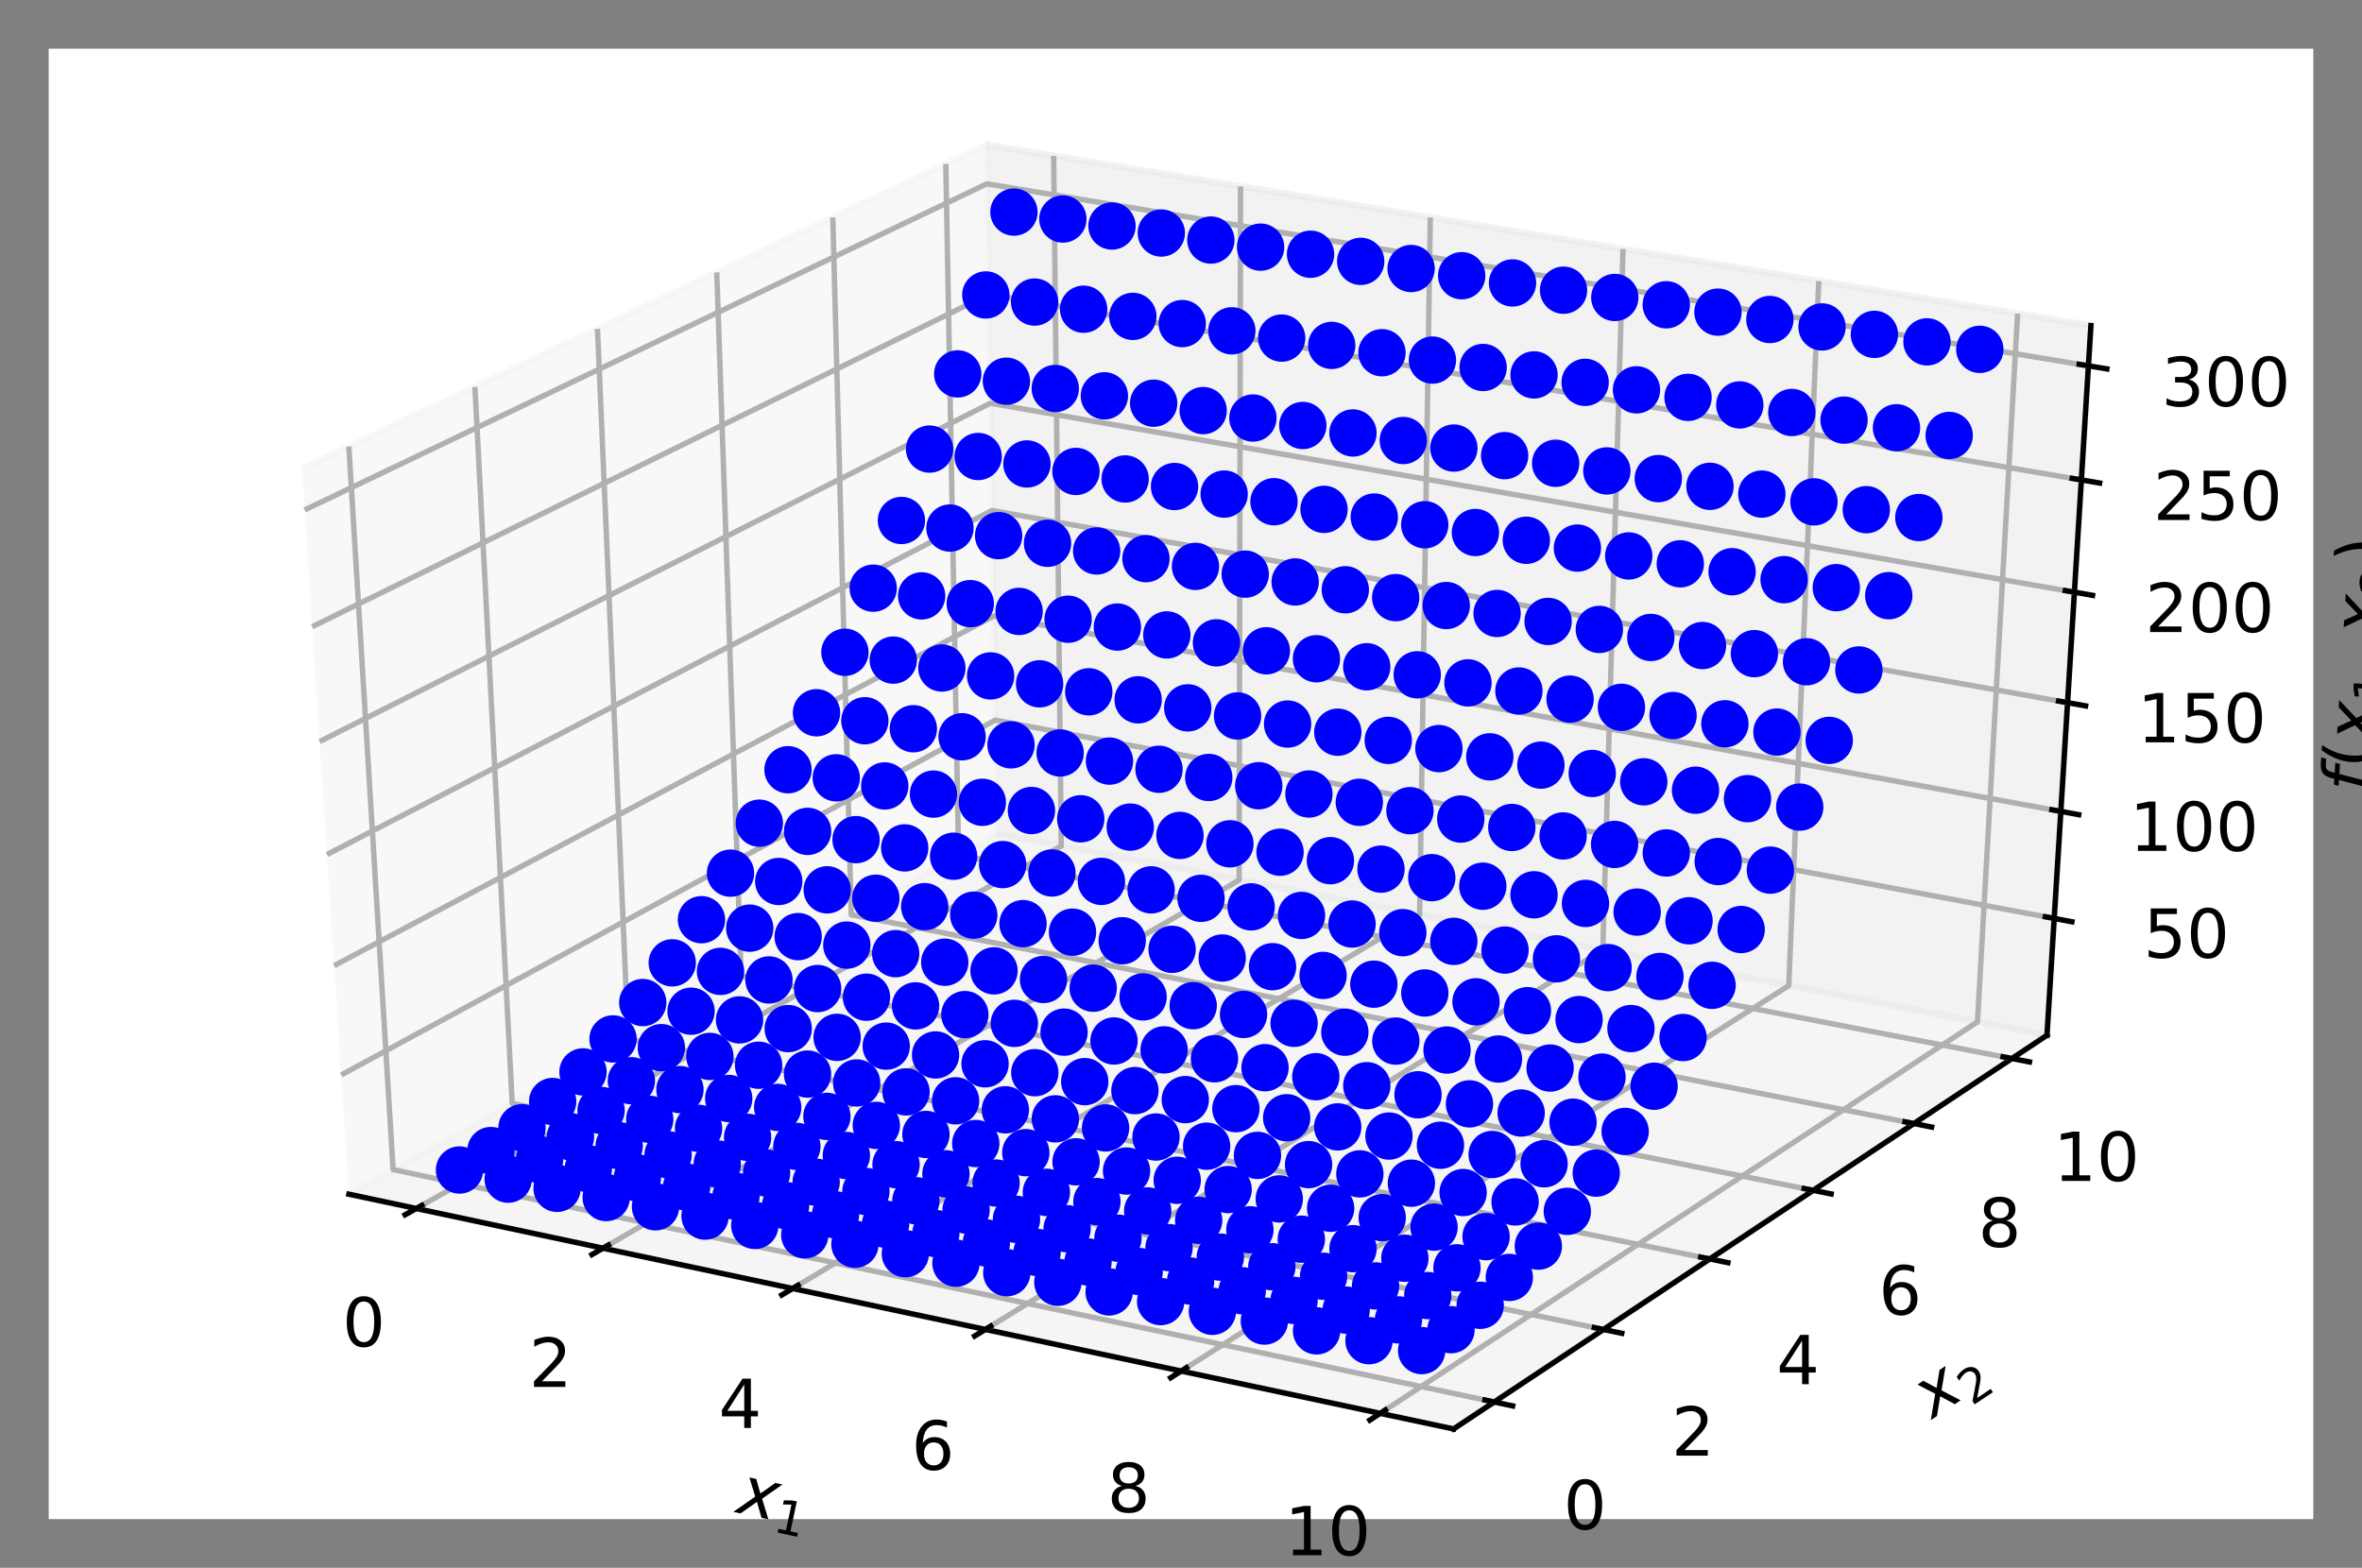 <?xml version="1.0" encoding="utf-8" standalone="no"?>
<!DOCTYPE svg PUBLIC "-//W3C//DTD SVG 1.1//EN"
  "http://www.w3.org/Graphics/SVG/1.1/DTD/svg11.dtd">
<!-- Created with matplotlib (https://matplotlib.org/) -->
<svg height="231.84pt" version="1.1" viewBox="0 0 349.2 231.84" width="349.2pt" xmlns="http://www.w3.org/2000/svg" xmlns:xlink="http://www.w3.org/1999/xlink">
 <rect x="0" y="0" width="349.2" height="231.84" fill="#808080" stroke="none"/>
 <defs>
  <style type="text/css">
*{stroke-linecap:butt;stroke-linejoin:round;}
  </style>
 </defs>
 <g id="figure_1">
  <g id="patch_1">
   <path d="M 0 231.84 
L 349.2 231.84 
L 349.2 0 
L 0 0 
z
" style="fill:none;"/>
  </g>
  <g id="patch_2">
   <path d="M 7.2 224.64 
L 342 224.64 
L 342 7.2 
L 7.2 7.2 
z
" style="fill:#ffffff;"/>
  </g>
  <g id="pane3d_1">
   <g id="patch_3">
    <path d="M 51.583 176.593 
L 147.404 123.282 
L 145.809 21.413 
L 44.645 69.312 
" style="fill:#f2f2f2;opacity:0.5;stroke:#f2f2f2;stroke-linejoin:miter;"/>
   </g>
  </g>
  <g id="pane3d_2">
   <g id="patch_4">
    <path d="M 147.404 123.282 
L 302.626 153.087 
L 309.121 48.145 
L 145.809 21.413 
" style="fill:#e6e6e6;opacity:0.5;stroke:#e6e6e6;stroke-linejoin:miter;"/>
   </g>
  </g>
  <g id="pane3d_3">
   <g id="patch_5">
    <path d="M 51.583 176.593 
L 214.897 211.306 
L 302.626 153.087 
L 147.404 123.282 
" style="fill:#ececec;opacity:0.5;stroke:#ececec;stroke-linejoin:miter;"/>
   </g>
  </g>
  <g id="axis3d_1">
   <g id="line2d_1">
    <path d="M 51.583 176.593 
L 214.897 211.306 
" style="fill:none;stroke:#000000;stroke-linecap:square;stroke-width:0.8;"/>
   </g>
   <g id="text_1">
    <!-- $x_1$ -->
    <defs>
     <path d="M 60.016 54.688 
L 34.906 27.875 
L 50.297 0 
L 39.984 0 
L 28.422 21.688 
L 8.297 0 
L -2.594 0 
L 24.312 28.812 
L 10.016 54.688 
L 20.312 54.688 
L 30.812 34.906 
L 49.125 54.688 
z
" id="DejaVuSans-Oblique-120"/>
     <path d="M 12.406 8.297 
L 28.516 8.297 
L 28.516 63.922 
L 10.984 60.406 
L 10.984 69.391 
L 28.422 72.906 
L 38.281 72.906 
L 38.281 8.297 
L 54.391 8.297 
L 54.391 0 
L 12.406 0 
z
" id="DejaVuSans-49"/>
    </defs>
    <g transform="translate(108.669 223.653)rotate(-348)scale(0.1 -0.1)">
     <use transform="translate(0 0.312)" xlink:href="#DejaVuSans-Oblique-120"/>
     <use transform="translate(59.18 -16.094)scale(0.7)" xlink:href="#DejaVuSans-49"/>
    </g>
   </g>
   <g id="Line3DCollection_1">
    <path d="M 61.54 178.71 
L 156.898 125.105 
L 155.777 23.044 
" style="fill:none;stroke:#b0b0b0;stroke-width:0.8;"/>
    <path d="M 89.143 184.577 
L 183.196 130.154 
L 183.403 27.567 
" style="fill:none;stroke:#b0b0b0;stroke-width:0.8;"/>
    <path d="M 117.185 190.537 
L 209.881 135.278 
L 211.457 32.159 
" style="fill:none;stroke:#b0b0b0;stroke-width:0.8;"/>
    <path d="M 145.677 196.593 
L 236.963 140.478 
L 239.948 36.823 
" style="fill:none;stroke:#b0b0b0;stroke-width:0.8;"/>
    <path d="M 174.628 202.746 
L 264.449 145.756 
L 268.888 41.56 
" style="fill:none;stroke:#b0b0b0;stroke-width:0.8;"/>
    <path d="M 204.051 209 
L 292.349 151.113 
L 298.286 46.372 
" style="fill:none;stroke:#b0b0b0;stroke-width:0.8;"/>
   </g>
   <g id="xtick_1">
    <g id="line2d_2">
     <path d="M 62.361 178.248 
L 59.893 179.635 
" style="fill:none;stroke:#000000;stroke-linecap:square;stroke-width:0.8;"/>
    </g>
    <g id="text_2">
     <!-- 0 -->
     <defs>
      <path d="M 31.781 66.406 
Q 24.172 66.406 20.328 58.906 
Q 16.5 51.422 16.5 36.375 
Q 16.5 21.391 20.328 13.891 
Q 24.172 6.391 31.781 6.391 
Q 39.453 6.391 43.281 13.891 
Q 47.125 21.391 47.125 36.375 
Q 47.125 51.422 43.281 58.906 
Q 39.453 66.406 31.781 66.406 
z
M 31.781 74.219 
Q 44.047 74.219 50.516 64.516 
Q 56.984 54.828 56.984 36.375 
Q 56.984 17.969 50.516 8.266 
Q 44.047 -1.422 31.781 -1.422 
Q 19.531 -1.422 13.062 8.266 
Q 6.594 17.969 6.594 36.375 
Q 6.594 54.828 13.062 64.516 
Q 19.531 74.219 31.781 74.219 
z
" id="DejaVuSans-48"/>
     </defs>
     <g transform="translate(50.612 199.104)scale(0.1 -0.1)">
      <use xlink:href="#DejaVuSans-48"/>
     </g>
    </g>
   </g>
   <g id="xtick_2">
    <g id="line2d_3">
     <path d="M 89.954 184.108 
L 87.519 185.517 
" style="fill:none;stroke:#000000;stroke-linecap:square;stroke-width:0.8;"/>
    </g>
    <g id="text_3">
     <!-- 2 -->
     <defs>
      <path d="M 19.188 8.297 
L 53.609 8.297 
L 53.609 0 
L 7.328 0 
L 7.328 8.297 
Q 12.938 14.109 22.625 23.891 
Q 32.328 33.688 34.812 36.531 
Q 39.547 41.844 41.422 45.531 
Q 43.312 49.219 43.312 52.781 
Q 43.312 58.594 39.234 62.25 
Q 35.156 65.922 28.609 65.922 
Q 23.969 65.922 18.812 64.312 
Q 13.672 62.703 7.812 59.422 
L 7.812 69.391 
Q 13.766 71.781 18.938 73 
Q 24.125 74.219 28.422 74.219 
Q 39.75 74.219 46.484 68.547 
Q 53.219 62.891 53.219 53.422 
Q 53.219 48.922 51.531 44.891 
Q 49.859 40.875 45.406 35.406 
Q 44.188 33.984 37.641 27.219 
Q 31.109 20.453 19.188 8.297 
z
" id="DejaVuSans-50"/>
     </defs>
     <g transform="translate(78.212 205.085)scale(0.1 -0.1)">
      <use xlink:href="#DejaVuSans-50"/>
     </g>
    </g>
   </g>
   <g id="xtick_3">
    <g id="line2d_4">
     <path d="M 117.985 190.06 
L 115.583 191.492 
" style="fill:none;stroke:#000000;stroke-linecap:square;stroke-width:0.8;"/>
    </g>
    <g id="text_4">
     <!-- 4 -->
     <defs>
      <path d="M 37.797 64.312 
L 12.891 25.391 
L 37.797 25.391 
z
M 35.203 72.906 
L 47.609 72.906 
L 47.609 25.391 
L 58.016 25.391 
L 58.016 17.188 
L 47.609 17.188 
L 47.609 0 
L 37.797 0 
L 37.797 17.188 
L 4.891 17.188 
L 4.891 26.703 
z
" id="DejaVuSans-52"/>
     </defs>
     <g transform="translate(106.251 211.161)scale(0.1 -0.1)">
      <use xlink:href="#DejaVuSans-52"/>
     </g>
    </g>
   </g>
   <g id="xtick_4">
    <g id="line2d_5">
     <path d="M 146.465 196.109 
L 144.098 197.563 
" style="fill:none;stroke:#000000;stroke-linecap:square;stroke-width:0.8;"/>
    </g>
    <g id="text_5">
     <!-- 6 -->
     <defs>
      <path d="M 33.016 40.375 
Q 26.375 40.375 22.484 35.828 
Q 18.609 31.297 18.609 23.391 
Q 18.609 15.531 22.484 10.953 
Q 26.375 6.391 33.016 6.391 
Q 39.656 6.391 43.531 10.953 
Q 47.406 15.531 47.406 23.391 
Q 47.406 31.297 43.531 35.828 
Q 39.656 40.375 33.016 40.375 
z
M 52.594 71.297 
L 52.594 62.312 
Q 48.875 64.062 45.094 64.984 
Q 41.312 65.922 37.594 65.922 
Q 27.828 65.922 22.672 59.328 
Q 17.531 52.734 16.797 39.406 
Q 19.672 43.656 24.016 45.922 
Q 28.375 48.188 33.594 48.188 
Q 44.578 48.188 50.953 41.516 
Q 57.328 34.859 57.328 23.391 
Q 57.328 12.156 50.688 5.359 
Q 44.047 -1.422 33.016 -1.422 
Q 20.359 -1.422 13.672 8.266 
Q 6.984 17.969 6.984 36.375 
Q 6.984 53.656 15.188 63.938 
Q 23.391 74.219 37.203 74.219 
Q 40.922 74.219 44.703 73.484 
Q 48.484 72.75 52.594 71.297 
z
" id="DejaVuSans-54"/>
     </defs>
     <g transform="translate(134.741 217.334)scale(0.1 -0.1)">
      <use xlink:href="#DejaVuSans-54"/>
     </g>
    </g>
   </g>
   <g id="xtick_5">
    <g id="line2d_6">
     <path d="M 175.404 202.254 
L 173.074 203.733 
" style="fill:none;stroke:#000000;stroke-linecap:square;stroke-width:0.8;"/>
    </g>
    <g id="text_6">
     <!-- 8 -->
     <defs>
      <path d="M 31.781 34.625 
Q 24.75 34.625 20.719 30.859 
Q 16.703 27.094 16.703 20.516 
Q 16.703 13.922 20.719 10.156 
Q 24.75 6.391 31.781 6.391 
Q 38.812 6.391 42.859 10.172 
Q 46.922 13.969 46.922 20.516 
Q 46.922 27.094 42.891 30.859 
Q 38.875 34.625 31.781 34.625 
z
M 21.922 38.812 
Q 15.578 40.375 12.031 44.719 
Q 8.5 49.078 8.5 55.328 
Q 8.5 64.062 14.719 69.141 
Q 20.953 74.219 31.781 74.219 
Q 42.672 74.219 48.875 69.141 
Q 55.078 64.062 55.078 55.328 
Q 55.078 49.078 51.531 44.719 
Q 48 40.375 41.703 38.812 
Q 48.828 37.156 52.797 32.312 
Q 56.781 27.484 56.781 20.516 
Q 56.781 9.906 50.312 4.234 
Q 43.844 -1.422 31.781 -1.422 
Q 19.734 -1.422 13.25 4.234 
Q 6.781 9.906 6.781 20.516 
Q 6.781 27.484 10.781 32.312 
Q 14.797 37.156 21.922 38.812 
z
M 18.312 54.391 
Q 18.312 48.734 21.844 45.562 
Q 25.391 42.391 31.781 42.391 
Q 38.141 42.391 41.719 45.562 
Q 45.312 48.734 45.312 54.391 
Q 45.312 60.062 41.719 63.234 
Q 38.141 66.406 31.781 66.406 
Q 25.391 66.406 21.844 63.234 
Q 18.312 60.062 18.312 54.391 
z
" id="DejaVuSans-56"/>
     </defs>
     <g transform="translate(163.691 223.607)scale(0.1 -0.1)">
      <use xlink:href="#DejaVuSans-56"/>
     </g>
    </g>
   </g>
   <g id="xtick_6">
    <g id="line2d_7">
     <path d="M 204.814 208.5 
L 202.522 210.002 
" style="fill:none;stroke:#000000;stroke-linecap:square;stroke-width:0.8;"/>
    </g>
    <g id="text_7">
     <!-- 10 -->
     <g transform="translate(189.933 229.982)scale(0.1 -0.1)">
      <use xlink:href="#DejaVuSans-49"/>
      <use x="63.623" xlink:href="#DejaVuSans-48"/>
     </g>
    </g>
   </g>
  </g>
  <g id="axis3d_2">
   <g id="line2d_8">
    <path d="M 302.626 153.087 
L 214.897 211.306 
" style="fill:none;stroke:#000000;stroke-linecap:square;stroke-width:0.8;"/>
   </g>
   <g id="text_8">
    <!-- $x_2$ -->
    <g transform="translate(285.687 209.88)rotate(-33.569)scale(0.1 -0.1)">
     <use transform="translate(0 0.312)" xlink:href="#DejaVuSans-Oblique-120"/>
     <use transform="translate(59.18 -16.094)scale(0.7)" xlink:href="#DejaVuSans-50"/>
    </g>
   </g>
   <g id="Line3DCollection_2">
    <path d="M 51.572 66.032 
L 58.12 172.956 
L 220.901 207.321 
" style="fill:none;stroke:#b0b0b0;stroke-width:0.8;"/>
    <path d="M 70.21 57.208 
L 75.727 163.161 
L 237.058 196.599 
" style="fill:none;stroke:#b0b0b0;stroke-width:0.8;"/>
    <path d="M 88.334 48.626 
L 92.873 153.621 
L 252.772 186.171 
" style="fill:none;stroke:#b0b0b0;stroke-width:0.8;"/>
    <path d="M 105.965 40.278 
L 109.576 144.329 
L 268.062 176.024 
" style="fill:none;stroke:#b0b0b0;stroke-width:0.8;"/>
    <path d="M 123.124 32.154 
L 125.852 135.273 
L 282.945 166.147 
" style="fill:none;stroke:#b0b0b0;stroke-width:0.8;"/>
    <path d="M 139.828 24.245 
L 141.719 126.445 
L 297.437 156.53 
" style="fill:none;stroke:#b0b0b0;stroke-width:0.8;"/>
   </g>
   <g id="xtick_7">
    <g id="line2d_9">
     <path d="M 219.539 207.034 
L 223.629 207.897 
" style="fill:none;stroke:#000000;stroke-linecap:square;stroke-width:0.8;"/>
    </g>
    <g id="text_9">
     <!-- 0 -->
     <g transform="translate(231.155 226.13)scale(0.1 -0.1)">
      <use xlink:href="#DejaVuSans-48"/>
     </g>
    </g>
   </g>
   <g id="xtick_8">
    <g id="line2d_10">
     <path d="M 235.708 196.32 
L 239.76 197.159 
" style="fill:none;stroke:#000000;stroke-linecap:square;stroke-width:0.8;"/>
    </g>
    <g id="text_10">
     <!-- 2 -->
     <g transform="translate(247.116 215.259)scale(0.1 -0.1)">
      <use xlink:href="#DejaVuSans-50"/>
     </g>
    </g>
   </g>
   <g id="xtick_9">
    <g id="line2d_11">
     <path d="M 251.436 185.899 
L 255.448 186.716 
" style="fill:none;stroke:#000000;stroke-linecap:square;stroke-width:0.8;"/>
    </g>
    <g id="text_11">
     <!-- 4 -->
     <g transform="translate(262.641 204.685)scale(0.1 -0.1)">
      <use xlink:href="#DejaVuSans-52"/>
     </g>
    </g>
   </g>
   <g id="xtick_10">
    <g id="line2d_12">
     <path d="M 266.738 175.759 
L 270.713 176.554 
" style="fill:none;stroke:#000000;stroke-linecap:square;stroke-width:0.8;"/>
    </g>
    <g id="text_12">
     <!-- 6 -->
     <g transform="translate(277.747 194.396)scale(0.1 -0.1)">
      <use xlink:href="#DejaVuSans-54"/>
     </g>
    </g>
   </g>
   <g id="xtick_11">
    <g id="line2d_13">
     <path d="M 281.634 165.889 
L 285.571 166.663 
" style="fill:none;stroke:#000000;stroke-linecap:square;stroke-width:0.8;"/>
    </g>
    <g id="text_13">
     <!-- 8 -->
     <g transform="translate(292.45 184.382)scale(0.1 -0.1)">
      <use xlink:href="#DejaVuSans-56"/>
     </g>
    </g>
   </g>
   <g id="xtick_12">
    <g id="line2d_14">
     <path d="M 296.138 156.279 
L 300.039 157.033 
" style="fill:none;stroke:#000000;stroke-linecap:square;stroke-width:0.8;"/>
    </g>
    <g id="text_14">
     <!-- 10 -->
     <g transform="translate(303.586 174.63)scale(0.1 -0.1)">
      <use xlink:href="#DejaVuSans-49"/>
      <use x="63.623" xlink:href="#DejaVuSans-48"/>
     </g>
    </g>
   </g>
  </g>
  <g id="axis3d_3">
   <g id="line2d_15">
    <path d="M 302.626 153.087 
L 309.121 48.145 
" style="fill:none;stroke:#000000;stroke-linecap:square;stroke-width:0.8;"/>
   </g>
   <g id="text_15">
    <!-- $f(x_1, x_2)$ -->
    <defs>
     <path d="M 47.797 75.984 
L 46.391 68.5 
L 37.797 68.5 
Q 32.906 68.5 30.688 66.578 
Q 28.469 64.656 27.391 59.516 
L 26.422 54.688 
L 41.219 54.688 
L 39.891 47.703 
L 25.094 47.703 
L 15.828 0 
L 6.781 0 
L 16.109 47.703 
L 7.516 47.703 
L 8.797 54.688 
L 17.391 54.688 
L 18.109 58.5 
Q 19.969 68.172 24.625 72.078 
Q 29.297 75.984 39.312 75.984 
z
" id="DejaVuSans-Oblique-102"/>
     <path d="M 31 75.875 
Q 24.469 64.656 21.281 53.656 
Q 18.109 42.672 18.109 31.391 
Q 18.109 20.125 21.312 9.062 
Q 24.516 -2 31 -13.188 
L 23.188 -13.188 
Q 15.875 -1.703 12.234 9.375 
Q 8.594 20.453 8.594 31.391 
Q 8.594 42.281 12.203 53.312 
Q 15.828 64.359 23.188 75.875 
z
" id="DejaVuSans-40"/>
     <path d="M 11.719 12.406 
L 22.016 12.406 
L 22.016 4 
L 14.016 -11.625 
L 7.719 -11.625 
L 11.719 4 
z
" id="DejaVuSans-44"/>
     <path d="M 8.016 75.875 
L 15.828 75.875 
Q 23.141 64.359 26.781 53.312 
Q 30.422 42.281 30.422 31.391 
Q 30.422 20.453 26.781 9.375 
Q 23.141 -1.703 15.828 -13.188 
L 8.016 -13.188 
Q 14.5 -2 17.703 9.062 
Q 20.906 20.125 20.906 31.391 
Q 20.906 42.672 17.703 53.656 
Q 14.5 64.656 8.016 75.875 
z
" id="DejaVuSans-41"/>
    </defs>
    <g transform="translate(350.457 117.246)rotate(-86.459)scale(0.1 -0.1)">
     <use transform="translate(0 0.016)" xlink:href="#DejaVuSans-Oblique-102"/>
     <use transform="translate(35.205 0.016)" xlink:href="#DejaVuSans-40"/>
     <use transform="translate(74.219 0.016)" xlink:href="#DejaVuSans-Oblique-120"/>
     <use transform="translate(133.398 -16.391)scale(0.7)" xlink:href="#DejaVuSans-49"/>
     <use transform="translate(180.669 0.016)" xlink:href="#DejaVuSans-44"/>
     <use transform="translate(231.938 0.016)" xlink:href="#DejaVuSans-Oblique-120"/>
     <use transform="translate(291.118 -16.391)scale(0.7)" xlink:href="#DejaVuSans-50"/>
     <use transform="translate(338.389 0.016)" xlink:href="#DejaVuSans-41"/>
    </g>
   </g>
   <g id="Line3DCollection_3">
    <path d="M 303.695 135.816 
L 147.141 106.486 
L 50.443 158.963 
" style="fill:none;stroke:#b0b0b0;stroke-width:0.8;"/>
    <path d="M 304.675 119.987 
L 146.9 91.103 
L 49.397 142.795 
" style="fill:none;stroke:#b0b0b0;stroke-width:0.8;"/>
    <path d="M 305.67 103.907 
L 146.656 75.487 
L 48.334 126.363 
" style="fill:none;stroke:#b0b0b0;stroke-width:0.8;"/>
    <path d="M 306.681 87.57 
L 146.408 59.631 
L 47.254 109.659 
" style="fill:none;stroke:#b0b0b0;stroke-width:0.8;"/>
    <path d="M 307.708 70.97 
L 146.155 43.532 
L 46.156 92.677 
" style="fill:none;stroke:#b0b0b0;stroke-width:0.8;"/>
    <path d="M 308.752 54.1 
L 145.899 27.182 
L 45.039 75.41 
" style="fill:none;stroke:#b0b0b0;stroke-width:0.8;"/>
   </g>
   <g id="xtick_13">
    <g id="line2d_16">
     <path d="M 302.388 135.571 
L 306.311 136.306 
" style="fill:none;stroke:#000000;stroke-linecap:square;stroke-width:0.8;"/>
    </g>
    <g id="text_16">
     <!-- 50 -->
     <defs>
      <path d="M 10.797 72.906 
L 49.516 72.906 
L 49.516 64.594 
L 19.828 64.594 
L 19.828 46.734 
Q 21.969 47.469 24.109 47.828 
Q 26.266 48.188 28.422 48.188 
Q 40.625 48.188 47.75 41.5 
Q 54.891 34.812 54.891 23.391 
Q 54.891 11.625 47.562 5.094 
Q 40.234 -1.422 26.906 -1.422 
Q 22.312 -1.422 17.547 -0.641 
Q 12.797 0.141 7.719 1.703 
L 7.719 11.625 
Q 12.109 9.234 16.797 8.062 
Q 21.484 6.891 26.703 6.891 
Q 35.156 6.891 40.078 11.328 
Q 45.016 15.766 45.016 23.391 
Q 45.016 31 40.078 35.438 
Q 35.156 39.891 26.703 39.891 
Q 22.75 39.891 18.812 39.016 
Q 14.891 38.141 10.797 36.281 
z
" id="DejaVuSans-53"/>
     </defs>
     <g transform="translate(316.887 141.627)scale(0.1 -0.1)">
      <use xlink:href="#DejaVuSans-53"/>
      <use x="63.623" xlink:href="#DejaVuSans-48"/>
     </g>
    </g>
   </g>
   <g id="xtick_14">
    <g id="line2d_17">
     <path d="M 303.357 119.746 
L 307.312 120.47 
" style="fill:none;stroke:#000000;stroke-linecap:square;stroke-width:0.8;"/>
    </g>
    <g id="text_17">
     <!-- 100 -->
     <g transform="translate(314.836 125.825)scale(0.1 -0.1)">
      <use xlink:href="#DejaVuSans-49"/>
      <use x="63.623" xlink:href="#DejaVuSans-48"/>
      <use x="127.246" xlink:href="#DejaVuSans-48"/>
     </g>
    </g>
   </g>
   <g id="xtick_15">
    <g id="line2d_18">
     <path d="M 304.342 103.67 
L 308.329 104.382 
" style="fill:none;stroke:#000000;stroke-linecap:square;stroke-width:0.8;"/>
    </g>
    <g id="text_18">
     <!-- 150 -->
     <g transform="translate(315.985 109.772)scale(0.1 -0.1)">
      <use xlink:href="#DejaVuSans-49"/>
      <use x="63.623" xlink:href="#DejaVuSans-53"/>
      <use x="127.246" xlink:href="#DejaVuSans-48"/>
     </g>
    </g>
   </g>
   <g id="xtick_16">
    <g id="line2d_19">
     <path d="M 305.342 87.337 
L 309.362 88.037 
" style="fill:none;stroke:#000000;stroke-linecap:square;stroke-width:0.8;"/>
    </g>
    <g id="text_19">
     <!-- 200 -->
     <g transform="translate(317.151 93.464)scale(0.1 -0.1)">
      <use xlink:href="#DejaVuSans-50"/>
      <use x="63.623" xlink:href="#DejaVuSans-48"/>
      <use x="127.246" xlink:href="#DejaVuSans-48"/>
     </g>
    </g>
   </g>
   <g id="xtick_17">
    <g id="line2d_20">
     <path d="M 306.358 70.741 
L 310.411 71.429 
" style="fill:none;stroke:#000000;stroke-linecap:square;stroke-width:0.8;"/>
    </g>
    <g id="text_20">
     <!-- 250 -->
     <g transform="translate(318.337 76.894)scale(0.1 -0.1)">
      <use xlink:href="#DejaVuSans-50"/>
      <use x="63.623" xlink:href="#DejaVuSans-53"/>
      <use x="127.246" xlink:href="#DejaVuSans-48"/>
     </g>
    </g>
   </g>
   <g id="xtick_18">
    <g id="line2d_21">
     <path d="M 307.391 53.875 
L 311.478 54.551 
" style="fill:none;stroke:#000000;stroke-linecap:square;stroke-width:0.8;"/>
    </g>
    <g id="text_21">
     <!-- 300 -->
     <defs>
      <path d="M 40.578 39.312 
Q 47.656 37.797 51.625 33 
Q 55.609 28.219 55.609 21.188 
Q 55.609 10.406 48.188 4.484 
Q 40.766 -1.422 27.094 -1.422 
Q 22.516 -1.422 17.656 -0.516 
Q 12.797 0.391 7.625 2.203 
L 7.625 11.719 
Q 11.719 9.328 16.594 8.109 
Q 21.484 6.891 26.812 6.891 
Q 36.078 6.891 40.938 10.547 
Q 45.797 14.203 45.797 21.188 
Q 45.797 27.641 41.281 31.266 
Q 36.766 34.906 28.719 34.906 
L 20.219 34.906 
L 20.219 43.016 
L 29.109 43.016 
Q 36.375 43.016 40.234 45.922 
Q 44.094 48.828 44.094 54.297 
Q 44.094 59.906 40.109 62.906 
Q 36.141 65.922 28.719 65.922 
Q 24.656 65.922 20.016 65.031 
Q 15.375 64.156 9.812 62.312 
L 9.812 71.094 
Q 15.438 72.656 20.344 73.438 
Q 25.25 74.219 29.594 74.219 
Q 40.828 74.219 47.359 69.109 
Q 53.906 64.016 53.906 55.328 
Q 53.906 49.266 50.438 45.094 
Q 46.969 40.922 40.578 39.312 
z
" id="DejaVuSans-51"/>
     </defs>
     <g transform="translate(319.541 60.056)scale(0.1 -0.1)">
      <use xlink:href="#DejaVuSans-51"/>
      <use x="63.623" xlink:href="#DejaVuSans-48"/>
      <use x="127.246" xlink:href="#DejaVuSans-48"/>
     </g>
    </g>
   </g>
  </g>
  <g id="axes_1">
   <g id="line2d_22">
    <defs>
     <path d="M 0 3 
C 0.796 3 1.559 2.684 2.121 2.121 
C 2.684 1.559 3 0.796 3 0 
C 3 -0.796 2.684 -1.559 2.121 -2.121 
C 1.559 -2.684 0.796 -3 0 -3 
C -0.796 -3 -1.559 -2.684 -2.121 -2.121 
C -2.684 -1.559 -3 -0.796 -3 0 
C -3 0.796 -2.684 1.559 -2.121 2.121 
C -1.559 2.684 -0.796 3 0 3 
z
" id="m525dfe3169" style="stroke:#0000ff;"/>
    </defs>
    <g clip-path="url(#p799aefc76a)">
     <use style="fill:#0000ff;stroke:#0000ff;" x="67.932" xlink:href="#m525dfe3169" y="173.017"/>
     <use style="fill:#0000ff;stroke:#0000ff;" x="75.131" xlink:href="#m525dfe3169" y="174.369"/>
     <use style="fill:#0000ff;stroke:#0000ff;" x="82.36" xlink:href="#m525dfe3169" y="175.726"/>
     <use style="fill:#0000ff;stroke:#0000ff;" x="89.62" xlink:href="#m525dfe3169" y="177.088"/>
     <use style="fill:#0000ff;stroke:#0000ff;" x="96.912" xlink:href="#m525dfe3169" y="178.457"/>
     <use style="fill:#0000ff;stroke:#0000ff;" x="104.235" xlink:href="#m525dfe3169" y="179.832"/>
     <use style="fill:#0000ff;stroke:#0000ff;" x="111.589" xlink:href="#m525dfe3169" y="181.212"/>
     <use style="fill:#0000ff;stroke:#0000ff;" x="118.976" xlink:href="#m525dfe3169" y="182.599"/>
     <use style="fill:#0000ff;stroke:#0000ff;" x="126.394" xlink:href="#m525dfe3169" y="183.991"/>
     <use style="fill:#0000ff;stroke:#0000ff;" x="133.845" xlink:href="#m525dfe3169" y="185.39"/>
     <use style="fill:#0000ff;stroke:#0000ff;" x="141.329" xlink:href="#m525dfe3169" y="186.795"/>
     <use style="fill:#0000ff;stroke:#0000ff;" x="148.845" xlink:href="#m525dfe3169" y="188.205"/>
     <use style="fill:#0000ff;stroke:#0000ff;" x="156.394" xlink:href="#m525dfe3169" y="189.622"/>
     <use style="fill:#0000ff;stroke:#0000ff;" x="163.976" xlink:href="#m525dfe3169" y="191.046"/>
     <use style="fill:#0000ff;stroke:#0000ff;" x="171.592" xlink:href="#m525dfe3169" y="192.475"/>
     <use style="fill:#0000ff;stroke:#0000ff;" x="179.241" xlink:href="#m525dfe3169" y="193.911"/>
     <use style="fill:#0000ff;stroke:#0000ff;" x="186.924" xlink:href="#m525dfe3169" y="195.353"/>
     <use style="fill:#0000ff;stroke:#0000ff;" x="194.64" xlink:href="#m525dfe3169" y="196.802"/>
     <use style="fill:#0000ff;stroke:#0000ff;" x="202.392" xlink:href="#m525dfe3169" y="198.256"/>
     <use style="fill:#0000ff;stroke:#0000ff;" x="210.177" xlink:href="#m525dfe3169" y="199.718"/>
     <use style="fill:#0000ff;stroke:#0000ff;" x="72.58" xlink:href="#m525dfe3169" y="170.142"/>
     <use style="fill:#0000ff;stroke:#0000ff;" x="79.764" xlink:href="#m525dfe3169" y="171.483"/>
     <use style="fill:#0000ff;stroke:#0000ff;" x="86.979" xlink:href="#m525dfe3169" y="172.829"/>
     <use style="fill:#0000ff;stroke:#0000ff;" x="94.224" xlink:href="#m525dfe3169" y="174.181"/>
     <use style="fill:#0000ff;stroke:#0000ff;" x="101.5" xlink:href="#m525dfe3169" y="175.539"/>
     <use style="fill:#0000ff;stroke:#0000ff;" x="108.808" xlink:href="#m525dfe3169" y="176.902"/>
     <use style="fill:#0000ff;stroke:#0000ff;" x="116.147" xlink:href="#m525dfe3169" y="178.272"/>
     <use style="fill:#0000ff;stroke:#0000ff;" x="123.518" xlink:href="#m525dfe3169" y="179.647"/>
     <use style="fill:#0000ff;stroke:#0000ff;" x="130.921" xlink:href="#m525dfe3169" y="181.028"/>
     <use style="fill:#0000ff;stroke:#0000ff;" x="138.355" xlink:href="#m525dfe3169" y="182.416"/>
     <use style="fill:#0000ff;stroke:#0000ff;" x="145.823" xlink:href="#m525dfe3169" y="183.809"/>
     <use style="fill:#0000ff;stroke:#0000ff;" x="153.322" xlink:href="#m525dfe3169" y="185.208"/>
     <use style="fill:#0000ff;stroke:#0000ff;" x="160.855" xlink:href="#m525dfe3169" y="186.614"/>
     <use style="fill:#0000ff;stroke:#0000ff;" x="168.42" xlink:href="#m525dfe3169" y="188.026"/>
     <use style="fill:#0000ff;stroke:#0000ff;" x="176.019" xlink:href="#m525dfe3169" y="189.444"/>
     <use style="fill:#0000ff;stroke:#0000ff;" x="183.65" xlink:href="#m525dfe3169" y="190.868"/>
     <use style="fill:#0000ff;stroke:#0000ff;" x="191.316" xlink:href="#m525dfe3169" y="192.298"/>
     <use style="fill:#0000ff;stroke:#0000ff;" x="199.015" xlink:href="#m525dfe3169" y="193.735"/>
     <use style="fill:#0000ff;stroke:#0000ff;" x="206.749" xlink:href="#m525dfe3169" y="195.178"/>
     <use style="fill:#0000ff;stroke:#0000ff;" x="214.516" xlink:href="#m525dfe3169" y="196.627"/>
     <use style="fill:#0000ff;stroke:#0000ff;" x="77.17" xlink:href="#m525dfe3169" y="166.765"/>
     <use style="fill:#0000ff;stroke:#0000ff;" x="84.341" xlink:href="#m525dfe3169" y="168.094"/>
     <use style="fill:#0000ff;stroke:#0000ff;" x="91.543" xlink:href="#m525dfe3169" y="169.429"/>
     <use style="fill:#0000ff;stroke:#0000ff;" x="98.775" xlink:href="#m525dfe3169" y="170.769"/>
     <use style="fill:#0000ff;stroke:#0000ff;" x="106.038" xlink:href="#m525dfe3169" y="172.115"/>
     <use style="fill:#0000ff;stroke:#0000ff;" x="113.332" xlink:href="#m525dfe3169" y="173.467"/>
     <use style="fill:#0000ff;stroke:#0000ff;" x="120.658" xlink:href="#m525dfe3169" y="174.825"/>
     <use style="fill:#0000ff;stroke:#0000ff;" x="128.015" xlink:href="#m525dfe3169" y="176.188"/>
     <use style="fill:#0000ff;stroke:#0000ff;" x="135.404" xlink:href="#m525dfe3169" y="177.558"/>
     <use style="fill:#0000ff;stroke:#0000ff;" x="142.825" xlink:href="#m525dfe3169" y="178.933"/>
     <use style="fill:#0000ff;stroke:#0000ff;" x="150.278" xlink:href="#m525dfe3169" y="180.315"/>
     <use style="fill:#0000ff;stroke:#0000ff;" x="157.763" xlink:href="#m525dfe3169" y="181.702"/>
     <use style="fill:#0000ff;stroke:#0000ff;" x="165.281" xlink:href="#m525dfe3169" y="183.095"/>
     <use style="fill:#0000ff;stroke:#0000ff;" x="172.831" xlink:href="#m525dfe3169" y="184.495"/>
     <use style="fill:#0000ff;stroke:#0000ff;" x="180.415" xlink:href="#m525dfe3169" y="185.9"/>
     <use style="fill:#0000ff;stroke:#0000ff;" x="188.032" xlink:href="#m525dfe3169" y="187.312"/>
     <use style="fill:#0000ff;stroke:#0000ff;" x="195.682" xlink:href="#m525dfe3169" y="188.73"/>
     <use style="fill:#0000ff;stroke:#0000ff;" x="203.366" xlink:href="#m525dfe3169" y="190.154"/>
     <use style="fill:#0000ff;stroke:#0000ff;" x="211.084" xlink:href="#m525dfe3169" y="191.584"/>
     <use style="fill:#0000ff;stroke:#0000ff;" x="218.836" xlink:href="#m525dfe3169" y="193.021"/>
     <use style="fill:#0000ff;stroke:#0000ff;" x="81.706" xlink:href="#m525dfe3169" y="162.886"/>
     <use style="fill:#0000ff;stroke:#0000ff;" x="88.866" xlink:href="#m525dfe3169" y="164.204"/>
     <use style="fill:#0000ff;stroke:#0000ff;" x="96.056" xlink:href="#m525dfe3169" y="165.526"/>
     <use style="fill:#0000ff;stroke:#0000ff;" x="103.277" xlink:href="#m525dfe3169" y="166.854"/>
     <use style="fill:#0000ff;stroke:#0000ff;" x="110.529" xlink:href="#m525dfe3169" y="168.188"/>
     <use style="fill:#0000ff;stroke:#0000ff;" x="117.812" xlink:href="#m525dfe3169" y="169.528"/>
     <use style="fill:#0000ff;stroke:#0000ff;" x="125.126" xlink:href="#m525dfe3169" y="170.873"/>
     <use style="fill:#0000ff;stroke:#0000ff;" x="132.471" xlink:href="#m525dfe3169" y="172.224"/>
     <use style="fill:#0000ff;stroke:#0000ff;" x="139.848" xlink:href="#m525dfe3169" y="173.581"/>
     <use style="fill:#0000ff;stroke:#0000ff;" x="147.257" xlink:href="#m525dfe3169" y="174.944"/>
     <use style="fill:#0000ff;stroke:#0000ff;" x="154.697" xlink:href="#m525dfe3169" y="176.313"/>
     <use style="fill:#0000ff;stroke:#0000ff;" x="162.17" xlink:href="#m525dfe3169" y="177.687"/>
     <use style="fill:#0000ff;stroke:#0000ff;" x="169.676" xlink:href="#m525dfe3169" y="179.068"/>
     <use style="fill:#0000ff;stroke:#0000ff;" x="177.214" xlink:href="#m525dfe3169" y="180.455"/>
     <use style="fill:#0000ff;stroke:#0000ff;" x="184.785" xlink:href="#m525dfe3169" y="181.847"/>
     <use style="fill:#0000ff;stroke:#0000ff;" x="192.388" xlink:href="#m525dfe3169" y="183.246"/>
     <use style="fill:#0000ff;stroke:#0000ff;" x="200.026" xlink:href="#m525dfe3169" y="184.651"/>
     <use style="fill:#0000ff;stroke:#0000ff;" x="207.696" xlink:href="#m525dfe3169" y="186.062"/>
     <use style="fill:#0000ff;stroke:#0000ff;" x="215.401" xlink:href="#m525dfe3169" y="187.479"/>
     <use style="fill:#0000ff;stroke:#0000ff;" x="223.139" xlink:href="#m525dfe3169" y="188.902"/>
     <use style="fill:#0000ff;stroke:#0000ff;" x="86.191" xlink:href="#m525dfe3169" y="158.509"/>
     <use style="fill:#0000ff;stroke:#0000ff;" x="93.342" xlink:href="#m525dfe3169" y="159.813"/>
     <use style="fill:#0000ff;stroke:#0000ff;" x="100.523" xlink:href="#m525dfe3169" y="161.123"/>
     <use style="fill:#0000ff;stroke:#0000ff;" x="107.735" xlink:href="#m525dfe3169" y="162.439"/>
     <use style="fill:#0000ff;stroke:#0000ff;" x="114.977" xlink:href="#m525dfe3169" y="163.76"/>
     <use style="fill:#0000ff;stroke:#0000ff;" x="122.25" xlink:href="#m525dfe3169" y="165.086"/>
     <use style="fill:#0000ff;stroke:#0000ff;" x="129.555" xlink:href="#m525dfe3169" y="166.419"/>
     <use style="fill:#0000ff;stroke:#0000ff;" x="136.89" xlink:href="#m525dfe3169" y="167.757"/>
     <use style="fill:#0000ff;stroke:#0000ff;" x="144.257" xlink:href="#m525dfe3169" y="169.1"/>
     <use style="fill:#0000ff;stroke:#0000ff;" x="151.656" xlink:href="#m525dfe3169" y="170.45"/>
     <use style="fill:#0000ff;stroke:#0000ff;" x="159.086" xlink:href="#m525dfe3169" y="171.805"/>
     <use style="fill:#0000ff;stroke:#0000ff;" x="166.549" xlink:href="#m525dfe3169" y="173.167"/>
     <use style="fill:#0000ff;stroke:#0000ff;" x="174.044" xlink:href="#m525dfe3169" y="174.534"/>
     <use style="fill:#0000ff;stroke:#0000ff;" x="181.571" xlink:href="#m525dfe3169" y="175.907"/>
     <use style="fill:#0000ff;stroke:#0000ff;" x="189.131" xlink:href="#m525dfe3169" y="177.286"/>
     <use style="fill:#0000ff;stroke:#0000ff;" x="196.724" xlink:href="#m525dfe3169" y="178.671"/>
     <use style="fill:#0000ff;stroke:#0000ff;" x="204.35" xlink:href="#m525dfe3169" y="180.062"/>
     <use style="fill:#0000ff;stroke:#0000ff;" x="212.01" xlink:href="#m525dfe3169" y="181.459"/>
     <use style="fill:#0000ff;stroke:#0000ff;" x="219.703" xlink:href="#m525dfe3169" y="182.862"/>
     <use style="fill:#0000ff;stroke:#0000ff;" x="227.43" xlink:href="#m525dfe3169" y="184.272"/>
     <use style="fill:#0000ff;stroke:#0000ff;" x="90.631" xlink:href="#m525dfe3169" y="153.632"/>
     <use style="fill:#0000ff;stroke:#0000ff;" x="97.774" xlink:href="#m525dfe3169" y="154.923"/>
     <use style="fill:#0000ff;stroke:#0000ff;" x="104.948" xlink:href="#m525dfe3169" y="156.22"/>
     <use style="fill:#0000ff;stroke:#0000ff;" x="112.152" xlink:href="#m525dfe3169" y="157.522"/>
     <use style="fill:#0000ff;stroke:#0000ff;" x="119.387" xlink:href="#m525dfe3169" y="158.829"/>
     <use style="fill:#0000ff;stroke:#0000ff;" x="126.652" xlink:href="#m525dfe3169" y="160.142"/>
     <use style="fill:#0000ff;stroke:#0000ff;" x="133.948" xlink:href="#m525dfe3169" y="161.461"/>
     <use style="fill:#0000ff;stroke:#0000ff;" x="141.276" xlink:href="#m525dfe3169" y="162.785"/>
     <use style="fill:#0000ff;stroke:#0000ff;" x="148.635" xlink:href="#m525dfe3169" y="164.115"/>
     <use style="fill:#0000ff;stroke:#0000ff;" x="156.025" xlink:href="#m525dfe3169" y="165.451"/>
     <use style="fill:#0000ff;stroke:#0000ff;" x="163.448" xlink:href="#m525dfe3169" y="166.792"/>
     <use style="fill:#0000ff;stroke:#0000ff;" x="170.902" xlink:href="#m525dfe3169" y="168.14"/>
     <use style="fill:#0000ff;stroke:#0000ff;" x="178.388" xlink:href="#m525dfe3169" y="169.493"/>
     <use style="fill:#0000ff;stroke:#0000ff;" x="185.907" xlink:href="#m525dfe3169" y="170.852"/>
     <use style="fill:#0000ff;stroke:#0000ff;" x="193.459" xlink:href="#m525dfe3169" y="172.216"/>
     <use style="fill:#0000ff;stroke:#0000ff;" x="201.043" xlink:href="#m525dfe3169" y="173.587"/>
     <use style="fill:#0000ff;stroke:#0000ff;" x="208.66" xlink:href="#m525dfe3169" y="174.964"/>
     <use style="fill:#0000ff;stroke:#0000ff;" x="216.31" xlink:href="#m525dfe3169" y="176.346"/>
     <use style="fill:#0000ff;stroke:#0000ff;" x="223.994" xlink:href="#m525dfe3169" y="177.735"/>
     <use style="fill:#0000ff;stroke:#0000ff;" x="231.712" xlink:href="#m525dfe3169" y="179.13"/>
     <use style="fill:#0000ff;stroke:#0000ff;" x="95.027" xlink:href="#m525dfe3169" y="148.256"/>
     <use style="fill:#0000ff;stroke:#0000ff;" x="102.165" xlink:href="#m525dfe3169" y="149.533"/>
     <use style="fill:#0000ff;stroke:#0000ff;" x="109.333" xlink:href="#m525dfe3169" y="150.816"/>
     <use style="fill:#0000ff;stroke:#0000ff;" x="116.532" xlink:href="#m525dfe3169" y="152.104"/>
     <use style="fill:#0000ff;stroke:#0000ff;" x="123.761" xlink:href="#m525dfe3169" y="153.397"/>
     <use style="fill:#0000ff;stroke:#0000ff;" x="131.02" xlink:href="#m525dfe3169" y="154.696"/>
     <use style="fill:#0000ff;stroke:#0000ff;" x="138.311" xlink:href="#m525dfe3169" y="156"/>
     <use style="fill:#0000ff;stroke:#0000ff;" x="145.632" xlink:href="#m525dfe3169" y="157.31"/>
     <use style="fill:#0000ff;stroke:#0000ff;" x="152.985" xlink:href="#m525dfe3169" y="158.626"/>
     <use style="fill:#0000ff;stroke:#0000ff;" x="160.37" xlink:href="#m525dfe3169" y="159.947"/>
     <use style="fill:#0000ff;stroke:#0000ff;" x="167.786" xlink:href="#m525dfe3169" y="161.274"/>
     <use style="fill:#0000ff;stroke:#0000ff;" x="175.233" xlink:href="#m525dfe3169" y="162.606"/>
     <use style="fill:#0000ff;stroke:#0000ff;" x="182.713" xlink:href="#m525dfe3169" y="163.944"/>
     <use style="fill:#0000ff;stroke:#0000ff;" x="190.225" xlink:href="#m525dfe3169" y="165.288"/>
     <use style="fill:#0000ff;stroke:#0000ff;" x="197.77" xlink:href="#m525dfe3169" y="166.638"/>
     <use style="fill:#0000ff;stroke:#0000ff;" x="205.348" xlink:href="#m525dfe3169" y="167.994"/>
     <use style="fill:#0000ff;stroke:#0000ff;" x="212.958" xlink:href="#m525dfe3169" y="169.355"/>
     <use style="fill:#0000ff;stroke:#0000ff;" x="220.601" xlink:href="#m525dfe3169" y="170.723"/>
     <use style="fill:#0000ff;stroke:#0000ff;" x="228.278" xlink:href="#m525dfe3169" y="172.096"/>
     <use style="fill:#0000ff;stroke:#0000ff;" x="235.989" xlink:href="#m525dfe3169" y="173.476"/>
     <use style="fill:#0000ff;stroke:#0000ff;" x="99.385" xlink:href="#m525dfe3169" y="142.38"/>
     <use style="fill:#0000ff;stroke:#0000ff;" x="106.519" xlink:href="#m525dfe3169" y="143.643"/>
     <use style="fill:#0000ff;stroke:#0000ff;" x="113.684" xlink:href="#m525dfe3169" y="144.91"/>
     <use style="fill:#0000ff;stroke:#0000ff;" x="120.878" xlink:href="#m525dfe3169" y="146.183"/>
     <use style="fill:#0000ff;stroke:#0000ff;" x="128.103" xlink:href="#m525dfe3169" y="147.462"/>
     <use style="fill:#0000ff;stroke:#0000ff;" x="135.359" xlink:href="#m525dfe3169" y="148.746"/>
     <use style="fill:#0000ff;stroke:#0000ff;" x="142.645" xlink:href="#m525dfe3169" y="150.035"/>
     <use style="fill:#0000ff;stroke:#0000ff;" x="149.963" xlink:href="#m525dfe3169" y="151.33"/>
     <use style="fill:#0000ff;stroke:#0000ff;" x="157.312" xlink:href="#m525dfe3169" y="152.63"/>
     <use style="fill:#0000ff;stroke:#0000ff;" x="164.692" xlink:href="#m525dfe3169" y="153.936"/>
     <use style="fill:#0000ff;stroke:#0000ff;" x="172.103" xlink:href="#m525dfe3169" y="155.248"/>
     <use style="fill:#0000ff;stroke:#0000ff;" x="179.547" xlink:href="#m525dfe3169" y="156.565"/>
     <use style="fill:#0000ff;stroke:#0000ff;" x="187.022" xlink:href="#m525dfe3169" y="157.888"/>
     <use style="fill:#0000ff;stroke:#0000ff;" x="194.53" xlink:href="#m525dfe3169" y="159.216"/>
     <use style="fill:#0000ff;stroke:#0000ff;" x="202.07" xlink:href="#m525dfe3169" y="160.55"/>
     <use style="fill:#0000ff;stroke:#0000ff;" x="209.642" xlink:href="#m525dfe3169" y="161.89"/>
     <use style="fill:#0000ff;stroke:#0000ff;" x="217.248" xlink:href="#m525dfe3169" y="163.236"/>
     <use style="fill:#0000ff;stroke:#0000ff;" x="224.887" xlink:href="#m525dfe3169" y="164.588"/>
     <use style="fill:#0000ff;stroke:#0000ff;" x="232.558" xlink:href="#m525dfe3169" y="165.945"/>
     <use style="fill:#0000ff;stroke:#0000ff;" x="240.264" xlink:href="#m525dfe3169" y="167.309"/>
     <use style="fill:#0000ff;stroke:#0000ff;" x="103.707" xlink:href="#m525dfe3169" y="136.002"/>
     <use style="fill:#0000ff;stroke:#0000ff;" x="110.84" xlink:href="#m525dfe3169" y="137.249"/>
     <use style="fill:#0000ff;stroke:#0000ff;" x="118.002" xlink:href="#m525dfe3169" y="138.501"/>
     <use style="fill:#0000ff;stroke:#0000ff;" x="125.195" xlink:href="#m525dfe3169" y="139.759"/>
     <use style="fill:#0000ff;stroke:#0000ff;" x="132.418" xlink:href="#m525dfe3169" y="141.022"/>
     <use style="fill:#0000ff;stroke:#0000ff;" x="139.672" xlink:href="#m525dfe3169" y="142.29"/>
     <use style="fill:#0000ff;stroke:#0000ff;" x="146.956" xlink:href="#m525dfe3169" y="143.564"/>
     <use style="fill:#0000ff;stroke:#0000ff;" x="154.271" xlink:href="#m525dfe3169" y="144.843"/>
     <use style="fill:#0000ff;stroke:#0000ff;" x="161.617" xlink:href="#m525dfe3169" y="146.127"/>
     <use style="fill:#0000ff;stroke:#0000ff;" x="168.995" xlink:href="#m525dfe3169" y="147.417"/>
     <use style="fill:#0000ff;stroke:#0000ff;" x="176.404" xlink:href="#m525dfe3169" y="148.713"/>
     <use style="fill:#0000ff;stroke:#0000ff;" x="183.845" xlink:href="#m525dfe3169" y="150.014"/>
     <use style="fill:#0000ff;stroke:#0000ff;" x="191.318" xlink:href="#m525dfe3169" y="151.32"/>
     <use style="fill:#0000ff;stroke:#0000ff;" x="198.823" xlink:href="#m525dfe3169" y="152.633"/>
     <use style="fill:#0000ff;stroke:#0000ff;" x="206.361" xlink:href="#m525dfe3169" y="153.951"/>
     <use style="fill:#0000ff;stroke:#0000ff;" x="213.931" xlink:href="#m525dfe3169" y="155.274"/>
     <use style="fill:#0000ff;stroke:#0000ff;" x="221.534" xlink:href="#m525dfe3169" y="156.604"/>
     <use style="fill:#0000ff;stroke:#0000ff;" x="229.169" xlink:href="#m525dfe3169" y="157.939"/>
     <use style="fill:#0000ff;stroke:#0000ff;" x="236.838" xlink:href="#m525dfe3169" y="159.28"/>
     <use style="fill:#0000ff;stroke:#0000ff;" x="244.541" xlink:href="#m525dfe3169" y="160.626"/>
     <use style="fill:#0000ff;stroke:#0000ff;" x="107.998" xlink:href="#m525dfe3169" y="129.118"/>
     <use style="fill:#0000ff;stroke:#0000ff;" x="115.131" xlink:href="#m525dfe3169" y="130.349"/>
     <use style="fill:#0000ff;stroke:#0000ff;" x="122.293" xlink:href="#m525dfe3169" y="131.585"/>
     <use style="fill:#0000ff;stroke:#0000ff;" x="129.485" xlink:href="#m525dfe3169" y="132.827"/>
     <use style="fill:#0000ff;stroke:#0000ff;" x="136.708" xlink:href="#m525dfe3169" y="134.074"/>
     <use style="fill:#0000ff;stroke:#0000ff;" x="143.962" xlink:href="#m525dfe3169" y="135.326"/>
     <use style="fill:#0000ff;stroke:#0000ff;" x="151.246" xlink:href="#m525dfe3169" y="136.583"/>
     <use style="fill:#0000ff;stroke:#0000ff;" x="158.561" xlink:href="#m525dfe3169" y="137.846"/>
     <use style="fill:#0000ff;stroke:#0000ff;" x="165.907" xlink:href="#m525dfe3169" y="139.114"/>
     <use style="fill:#0000ff;stroke:#0000ff;" x="173.284" xlink:href="#m525dfe3169" y="140.387"/>
     <use style="fill:#0000ff;stroke:#0000ff;" x="180.693" xlink:href="#m525dfe3169" y="141.666"/>
     <use style="fill:#0000ff;stroke:#0000ff;" x="188.133" xlink:href="#m525dfe3169" y="142.95"/>
     <use style="fill:#0000ff;stroke:#0000ff;" x="195.605" xlink:href="#m525dfe3169" y="144.24"/>
     <use style="fill:#0000ff;stroke:#0000ff;" x="203.11" xlink:href="#m525dfe3169" y="145.535"/>
     <use style="fill:#0000ff;stroke:#0000ff;" x="210.647" xlink:href="#m525dfe3169" y="146.836"/>
     <use style="fill:#0000ff;stroke:#0000ff;" x="218.216" xlink:href="#m525dfe3169" y="148.143"/>
     <use style="fill:#0000ff;stroke:#0000ff;" x="225.818" xlink:href="#m525dfe3169" y="149.455"/>
     <use style="fill:#0000ff;stroke:#0000ff;" x="233.453" xlink:href="#m525dfe3169" y="150.773"/>
     <use style="fill:#0000ff;stroke:#0000ff;" x="241.121" xlink:href="#m525dfe3169" y="152.096"/>
     <use style="fill:#0000ff;stroke:#0000ff;" x="248.823" xlink:href="#m525dfe3169" y="153.426"/>
     <use style="fill:#0000ff;stroke:#0000ff;" x="112.261" xlink:href="#m525dfe3169" y="121.726"/>
     <use style="fill:#0000ff;stroke:#0000ff;" x="119.395" xlink:href="#m525dfe3169" y="122.941"/>
     <use style="fill:#0000ff;stroke:#0000ff;" x="126.559" xlink:href="#m525dfe3169" y="124.16"/>
     <use style="fill:#0000ff;stroke:#0000ff;" x="133.753" xlink:href="#m525dfe3169" y="125.385"/>
     <use style="fill:#0000ff;stroke:#0000ff;" x="140.978" xlink:href="#m525dfe3169" y="126.614"/>
     <use style="fill:#0000ff;stroke:#0000ff;" x="148.233" xlink:href="#m525dfe3169" y="127.849"/>
     <use style="fill:#0000ff;stroke:#0000ff;" x="155.518" xlink:href="#m525dfe3169" y="129.09"/>
     <use style="fill:#0000ff;stroke:#0000ff;" x="162.835" xlink:href="#m525dfe3169" y="130.335"/>
     <use style="fill:#0000ff;stroke:#0000ff;" x="170.182" xlink:href="#m525dfe3169" y="131.586"/>
     <use style="fill:#0000ff;stroke:#0000ff;" x="177.561" xlink:href="#m525dfe3169" y="132.842"/>
     <use style="fill:#0000ff;stroke:#0000ff;" x="184.971" xlink:href="#m525dfe3169" y="134.103"/>
     <use style="fill:#0000ff;stroke:#0000ff;" x="192.413" xlink:href="#m525dfe3169" y="135.37"/>
     <use style="fill:#0000ff;stroke:#0000ff;" x="199.887" xlink:href="#m525dfe3169" y="136.642"/>
     <use style="fill:#0000ff;stroke:#0000ff;" x="207.393" xlink:href="#m525dfe3169" y="137.92"/>
     <use style="fill:#0000ff;stroke:#0000ff;" x="214.931" xlink:href="#m525dfe3169" y="139.203"/>
     <use style="fill:#0000ff;stroke:#0000ff;" x="222.502" xlink:href="#m525dfe3169" y="140.492"/>
     <use style="fill:#0000ff;stroke:#0000ff;" x="230.105" xlink:href="#m525dfe3169" y="141.786"/>
     <use style="fill:#0000ff;stroke:#0000ff;" x="237.741" xlink:href="#m525dfe3169" y="143.086"/>
     <use style="fill:#0000ff;stroke:#0000ff;" x="245.411" xlink:href="#m525dfe3169" y="144.392"/>
     <use style="fill:#0000ff;stroke:#0000ff;" x="253.114" xlink:href="#m525dfe3169" y="145.703"/>
     <use style="fill:#0000ff;stroke:#0000ff;" x="116.499" xlink:href="#m525dfe3169" y="113.822"/>
     <use style="fill:#0000ff;stroke:#0000ff;" x="123.636" xlink:href="#m525dfe3169" y="115.019"/>
     <use style="fill:#0000ff;stroke:#0000ff;" x="130.804" xlink:href="#m525dfe3169" y="116.221"/>
     <use style="fill:#0000ff;stroke:#0000ff;" x="138.001" xlink:href="#m525dfe3169" y="117.428"/>
     <use style="fill:#0000ff;stroke:#0000ff;" x="145.229" xlink:href="#m525dfe3169" y="118.64"/>
     <use style="fill:#0000ff;stroke:#0000ff;" x="152.488" xlink:href="#m525dfe3169" y="119.857"/>
     <use style="fill:#0000ff;stroke:#0000ff;" x="159.777" xlink:href="#m525dfe3169" y="121.079"/>
     <use style="fill:#0000ff;stroke:#0000ff;" x="167.097" xlink:href="#m525dfe3169" y="122.307"/>
     <use style="fill:#0000ff;stroke:#0000ff;" x="174.448" xlink:href="#m525dfe3169" y="123.54"/>
     <use style="fill:#0000ff;stroke:#0000ff;" x="181.83" xlink:href="#m525dfe3169" y="124.778"/>
     <use style="fill:#0000ff;stroke:#0000ff;" x="189.244" xlink:href="#m525dfe3169" y="126.021"/>
     <use style="fill:#0000ff;stroke:#0000ff;" x="196.689" xlink:href="#m525dfe3169" y="127.27"/>
     <use style="fill:#0000ff;stroke:#0000ff;" x="204.166" xlink:href="#m525dfe3169" y="128.523"/>
     <use style="fill:#0000ff;stroke:#0000ff;" x="211.676" xlink:href="#m525dfe3169" y="129.783"/>
     <use style="fill:#0000ff;stroke:#0000ff;" x="219.217" xlink:href="#m525dfe3169" y="131.047"/>
     <use style="fill:#0000ff;stroke:#0000ff;" x="226.791" xlink:href="#m525dfe3169" y="132.318"/>
     <use style="fill:#0000ff;stroke:#0000ff;" x="234.398" xlink:href="#m525dfe3169" y="133.593"/>
     <use style="fill:#0000ff;stroke:#0000ff;" x="242.038" xlink:href="#m525dfe3169" y="134.874"/>
     <use style="fill:#0000ff;stroke:#0000ff;" x="249.71" xlink:href="#m525dfe3169" y="136.161"/>
     <use style="fill:#0000ff;stroke:#0000ff;" x="257.416" xlink:href="#m525dfe3169" y="137.454"/>
     <use style="fill:#0000ff;stroke:#0000ff;" x="120.715" xlink:href="#m525dfe3169" y="105.399"/>
     <use style="fill:#0000ff;stroke:#0000ff;" x="127.858" xlink:href="#m525dfe3169" y="106.578"/>
     <use style="fill:#0000ff;stroke:#0000ff;" x="135.031" xlink:href="#m525dfe3169" y="107.762"/>
     <use style="fill:#0000ff;stroke:#0000ff;" x="142.234" xlink:href="#m525dfe3169" y="108.951"/>
     <use style="fill:#0000ff;stroke:#0000ff;" x="149.467" xlink:href="#m525dfe3169" y="110.144"/>
     <use style="fill:#0000ff;stroke:#0000ff;" x="156.731" xlink:href="#m525dfe3169" y="111.343"/>
     <use style="fill:#0000ff;stroke:#0000ff;" x="164.025" xlink:href="#m525dfe3169" y="112.547"/>
     <use style="fill:#0000ff;stroke:#0000ff;" x="171.35" xlink:href="#m525dfe3169" y="113.756"/>
     <use style="fill:#0000ff;stroke:#0000ff;" x="178.707" xlink:href="#m525dfe3169" y="114.97"/>
     <use style="fill:#0000ff;stroke:#0000ff;" x="186.094" xlink:href="#m525dfe3169" y="116.189"/>
     <use style="fill:#0000ff;stroke:#0000ff;" x="193.514" xlink:href="#m525dfe3169" y="117.413"/>
     <use style="fill:#0000ff;stroke:#0000ff;" x="200.964" xlink:href="#m525dfe3169" y="118.643"/>
     <use style="fill:#0000ff;stroke:#0000ff;" x="208.447" xlink:href="#m525dfe3169" y="119.878"/>
     <use style="fill:#0000ff;stroke:#0000ff;" x="215.962" xlink:href="#m525dfe3169" y="121.118"/>
     <use style="fill:#0000ff;stroke:#0000ff;" x="223.509" xlink:href="#m525dfe3169" y="122.363"/>
     <use style="fill:#0000ff;stroke:#0000ff;" x="231.088" xlink:href="#m525dfe3169" y="123.614"/>
     <use style="fill:#0000ff;stroke:#0000ff;" x="238.7" xlink:href="#m525dfe3169" y="124.87"/>
     <use style="fill:#0000ff;stroke:#0000ff;" x="246.345" xlink:href="#m525dfe3169" y="126.132"/>
     <use style="fill:#0000ff;stroke:#0000ff;" x="254.023" xlink:href="#m525dfe3169" y="127.399"/>
     <use style="fill:#0000ff;stroke:#0000ff;" x="261.735" xlink:href="#m525dfe3169" y="128.672"/>
     <use style="fill:#0000ff;stroke:#0000ff;" x="124.913" xlink:href="#m525dfe3169" y="96.454"/>
     <use style="fill:#0000ff;stroke:#0000ff;" x="132.063" xlink:href="#m525dfe3169" y="97.614"/>
     <use style="fill:#0000ff;stroke:#0000ff;" x="139.243" xlink:href="#m525dfe3169" y="98.778"/>
     <use style="fill:#0000ff;stroke:#0000ff;" x="146.453" xlink:href="#m525dfe3169" y="99.948"/>
     <use style="fill:#0000ff;stroke:#0000ff;" x="153.694" xlink:href="#m525dfe3169" y="101.122"/>
     <use style="fill:#0000ff;stroke:#0000ff;" x="160.965" xlink:href="#m525dfe3169" y="102.302"/>
     <use style="fill:#0000ff;stroke:#0000ff;" x="168.266" xlink:href="#m525dfe3169" y="103.486"/>
     <use style="fill:#0000ff;stroke:#0000ff;" x="175.599" xlink:href="#m525dfe3169" y="104.676"/>
     <use style="fill:#0000ff;stroke:#0000ff;" x="182.963" xlink:href="#m525dfe3169" y="105.87"/>
     <use style="fill:#0000ff;stroke:#0000ff;" x="190.358" xlink:href="#m525dfe3169" y="107.07"/>
     <use style="fill:#0000ff;stroke:#0000ff;" x="197.784" xlink:href="#m525dfe3169" y="108.274"/>
     <use style="fill:#0000ff;stroke:#0000ff;" x="205.242" xlink:href="#m525dfe3169" y="109.484"/>
     <use style="fill:#0000ff;stroke:#0000ff;" x="212.732" xlink:href="#m525dfe3169" y="110.699"/>
     <use style="fill:#0000ff;stroke:#0000ff;" x="220.254" xlink:href="#m525dfe3169" y="111.919"/>
     <use style="fill:#0000ff;stroke:#0000ff;" x="227.809" xlink:href="#m525dfe3169" y="113.145"/>
     <use style="fill:#0000ff;stroke:#0000ff;" x="235.396" xlink:href="#m525dfe3169" y="114.376"/>
     <use style="fill:#0000ff;stroke:#0000ff;" x="243.015" xlink:href="#m525dfe3169" y="115.612"/>
     <use style="fill:#0000ff;stroke:#0000ff;" x="250.668" xlink:href="#m525dfe3169" y="116.853"/>
     <use style="fill:#0000ff;stroke:#0000ff;" x="258.353" xlink:href="#m525dfe3169" y="118.1"/>
     <use style="fill:#0000ff;stroke:#0000ff;" x="266.073" xlink:href="#m525dfe3169" y="119.352"/>
     <use style="fill:#0000ff;stroke:#0000ff;" x="129.096" xlink:href="#m525dfe3169" y="86.978"/>
     <use style="fill:#0000ff;stroke:#0000ff;" x="136.255" xlink:href="#m525dfe3169" y="88.118"/>
     <use style="fill:#0000ff;stroke:#0000ff;" x="143.444" xlink:href="#m525dfe3169" y="89.263"/>
     <use style="fill:#0000ff;stroke:#0000ff;" x="150.664" xlink:href="#m525dfe3169" y="90.413"/>
     <use style="fill:#0000ff;stroke:#0000ff;" x="157.913" xlink:href="#m525dfe3169" y="91.567"/>
     <use style="fill:#0000ff;stroke:#0000ff;" x="165.193" xlink:href="#m525dfe3169" y="92.727"/>
     <use style="fill:#0000ff;stroke:#0000ff;" x="172.504" xlink:href="#m525dfe3169" y="93.891"/>
     <use style="fill:#0000ff;stroke:#0000ff;" x="179.846" xlink:href="#m525dfe3169" y="95.06"/>
     <use style="fill:#0000ff;stroke:#0000ff;" x="187.219" xlink:href="#m525dfe3169" y="96.234"/>
     <use style="fill:#0000ff;stroke:#0000ff;" x="194.623" xlink:href="#m525dfe3169" y="97.413"/>
     <use style="fill:#0000ff;stroke:#0000ff;" x="202.059" xlink:href="#m525dfe3169" y="98.598"/>
     <use style="fill:#0000ff;stroke:#0000ff;" x="209.526" xlink:href="#m525dfe3169" y="99.787"/>
     <use style="fill:#0000ff;stroke:#0000ff;" x="217.025" xlink:href="#m525dfe3169" y="100.981"/>
     <use style="fill:#0000ff;stroke:#0000ff;" x="224.557" xlink:href="#m525dfe3169" y="102.18"/>
     <use style="fill:#0000ff;stroke:#0000ff;" x="232.121" xlink:href="#m525dfe3169" y="103.385"/>
     <use style="fill:#0000ff;stroke:#0000ff;" x="239.717" xlink:href="#m525dfe3169" y="104.595"/>
     <use style="fill:#0000ff;stroke:#0000ff;" x="247.346" xlink:href="#m525dfe3169" y="105.81"/>
     <use style="fill:#0000ff;stroke:#0000ff;" x="255.009" xlink:href="#m525dfe3169" y="107.03"/>
     <use style="fill:#0000ff;stroke:#0000ff;" x="262.704" xlink:href="#m525dfe3169" y="108.255"/>
     <use style="fill:#0000ff;stroke:#0000ff;" x="270.433" xlink:href="#m525dfe3169" y="109.486"/>
     <use style="fill:#0000ff;stroke:#0000ff;" x="133.268" xlink:href="#m525dfe3169" y="76.965"/>
     <use style="fill:#0000ff;stroke:#0000ff;" x="140.438" xlink:href="#m525dfe3169" y="78.085"/>
     <use style="fill:#0000ff;stroke:#0000ff;" x="147.638" xlink:href="#m525dfe3169" y="79.209"/>
     <use style="fill:#0000ff;stroke:#0000ff;" x="154.868" xlink:href="#m525dfe3169" y="80.338"/>
     <use style="fill:#0000ff;stroke:#0000ff;" x="162.128" xlink:href="#m525dfe3169" y="81.471"/>
     <use style="fill:#0000ff;stroke:#0000ff;" x="169.419" xlink:href="#m525dfe3169" y="82.61"/>
     <use style="fill:#0000ff;stroke:#0000ff;" x="176.741" xlink:href="#m525dfe3169" y="83.753"/>
     <use style="fill:#0000ff;stroke:#0000ff;" x="184.094" xlink:href="#m525dfe3169" y="84.901"/>
     <use style="fill:#0000ff;stroke:#0000ff;" x="191.478" xlink:href="#m525dfe3169" y="86.054"/>
     <use style="fill:#0000ff;stroke:#0000ff;" x="198.894" xlink:href="#m525dfe3169" y="87.212"/>
     <use style="fill:#0000ff;stroke:#0000ff;" x="206.341" xlink:href="#m525dfe3169" y="88.375"/>
     <use style="fill:#0000ff;stroke:#0000ff;" x="213.819" xlink:href="#m525dfe3169" y="89.542"/>
     <use style="fill:#0000ff;stroke:#0000ff;" x="221.33" xlink:href="#m525dfe3169" y="90.715"/>
     <use style="fill:#0000ff;stroke:#0000ff;" x="228.873" xlink:href="#m525dfe3169" y="91.893"/>
     <use style="fill:#0000ff;stroke:#0000ff;" x="236.449" xlink:href="#m525dfe3169" y="93.076"/>
     <use style="fill:#0000ff;stroke:#0000ff;" x="244.057" xlink:href="#m525dfe3169" y="94.264"/>
     <use style="fill:#0000ff;stroke:#0000ff;" x="251.697" xlink:href="#m525dfe3169" y="95.457"/>
     <use style="fill:#0000ff;stroke:#0000ff;" x="259.371" xlink:href="#m525dfe3169" y="96.655"/>
     <use style="fill:#0000ff;stroke:#0000ff;" x="267.078" xlink:href="#m525dfe3169" y="97.858"/>
     <use style="fill:#0000ff;stroke:#0000ff;" x="274.819" xlink:href="#m525dfe3169" y="99.067"/>
     <use style="fill:#0000ff;stroke:#0000ff;" x="137.431" xlink:href="#m525dfe3169" y="66.407"/>
     <use style="fill:#0000ff;stroke:#0000ff;" x="144.614" xlink:href="#m525dfe3169" y="67.505"/>
     <use style="fill:#0000ff;stroke:#0000ff;" x="151.826" xlink:href="#m525dfe3169" y="68.607"/>
     <use style="fill:#0000ff;stroke:#0000ff;" x="159.069" xlink:href="#m525dfe3169" y="69.715"/>
     <use style="fill:#0000ff;stroke:#0000ff;" x="166.342" xlink:href="#m525dfe3169" y="70.826"/>
     <use style="fill:#0000ff;stroke:#0000ff;" x="173.646" xlink:href="#m525dfe3169" y="71.943"/>
     <use style="fill:#0000ff;stroke:#0000ff;" x="180.981" xlink:href="#m525dfe3169" y="73.064"/>
     <use style="fill:#0000ff;stroke:#0000ff;" x="188.347" xlink:href="#m525dfe3169" y="74.19"/>
     <use style="fill:#0000ff;stroke:#0000ff;" x="195.744" xlink:href="#m525dfe3169" y="75.321"/>
     <use style="fill:#0000ff;stroke:#0000ff;" x="203.173" xlink:href="#m525dfe3169" y="76.457"/>
     <use style="fill:#0000ff;stroke:#0000ff;" x="210.633" xlink:href="#m525dfe3169" y="77.598"/>
     <use style="fill:#0000ff;stroke:#0000ff;" x="218.126" xlink:href="#m525dfe3169" y="78.743"/>
     <use style="fill:#0000ff;stroke:#0000ff;" x="225.65" xlink:href="#m525dfe3169" y="79.893"/>
     <use style="fill:#0000ff;stroke:#0000ff;" x="233.206" xlink:href="#m525dfe3169" y="81.048"/>
     <use style="fill:#0000ff;stroke:#0000ff;" x="240.795" xlink:href="#m525dfe3169" y="82.209"/>
     <use style="fill:#0000ff;stroke:#0000ff;" x="248.417" xlink:href="#m525dfe3169" y="83.374"/>
     <use style="fill:#0000ff;stroke:#0000ff;" x="256.072" xlink:href="#m525dfe3169" y="84.544"/>
     <use style="fill:#0000ff;stroke:#0000ff;" x="263.759" xlink:href="#m525dfe3169" y="85.719"/>
     <use style="fill:#0000ff;stroke:#0000ff;" x="271.48" xlink:href="#m525dfe3169" y="86.9"/>
     <use style="fill:#0000ff;stroke:#0000ff;" x="279.235" xlink:href="#m525dfe3169" y="88.085"/>
     <use style="fill:#0000ff;stroke:#0000ff;" x="141.589" xlink:href="#m525dfe3169" y="55.293"/>
     <use style="fill:#0000ff;stroke:#0000ff;" x="148.786" xlink:href="#m525dfe3169" y="56.369"/>
     <use style="fill:#0000ff;stroke:#0000ff;" x="156.013" xlink:href="#m525dfe3169" y="57.449"/>
     <use style="fill:#0000ff;stroke:#0000ff;" x="163.271" xlink:href="#m525dfe3169" y="58.534"/>
     <use style="fill:#0000ff;stroke:#0000ff;" x="170.559" xlink:href="#m525dfe3169" y="59.623"/>
     <use style="fill:#0000ff;stroke:#0000ff;" x="177.878" xlink:href="#m525dfe3169" y="60.717"/>
     <use style="fill:#0000ff;stroke:#0000ff;" x="185.228" xlink:href="#m525dfe3169" y="61.815"/>
     <use style="fill:#0000ff;stroke:#0000ff;" x="192.609" xlink:href="#m525dfe3169" y="62.919"/>
     <use style="fill:#0000ff;stroke:#0000ff;" x="200.021" xlink:href="#m525dfe3169" y="64.026"/>
     <use style="fill:#0000ff;stroke:#0000ff;" x="207.465" xlink:href="#m525dfe3169" y="65.139"/>
     <use style="fill:#0000ff;stroke:#0000ff;" x="214.941" xlink:href="#m525dfe3169" y="66.256"/>
     <use style="fill:#0000ff;stroke:#0000ff;" x="222.448" xlink:href="#m525dfe3169" y="67.378"/>
     <use style="fill:#0000ff;stroke:#0000ff;" x="229.988" xlink:href="#m525dfe3169" y="68.505"/>
     <use style="fill:#0000ff;stroke:#0000ff;" x="237.56" xlink:href="#m525dfe3169" y="69.637"/>
     <use style="fill:#0000ff;stroke:#0000ff;" x="245.165" xlink:href="#m525dfe3169" y="70.774"/>
     <use style="fill:#0000ff;stroke:#0000ff;" x="252.802" xlink:href="#m525dfe3169" y="71.915"/>
     <use style="fill:#0000ff;stroke:#0000ff;" x="260.472" xlink:href="#m525dfe3169" y="73.062"/>
     <use style="fill:#0000ff;stroke:#0000ff;" x="268.176" xlink:href="#m525dfe3169" y="74.213"/>
     <use style="fill:#0000ff;stroke:#0000ff;" x="275.913" xlink:href="#m525dfe3169" y="75.369"/>
     <use style="fill:#0000ff;stroke:#0000ff;" x="283.684" xlink:href="#m525dfe3169" y="76.531"/>
     <use style="fill:#0000ff;stroke:#0000ff;" x="145.745" xlink:href="#m525dfe3169" y="43.615"/>
     <use style="fill:#0000ff;stroke:#0000ff;" x="152.959" xlink:href="#m525dfe3169" y="44.667"/>
     <use style="fill:#0000ff;stroke:#0000ff;" x="160.203" xlink:href="#m525dfe3169" y="45.724"/>
     <use style="fill:#0000ff;stroke:#0000ff;" x="167.477" xlink:href="#m525dfe3169" y="46.785"/>
     <use style="fill:#0000ff;stroke:#0000ff;" x="174.782" xlink:href="#m525dfe3169" y="47.851"/>
     <use style="fill:#0000ff;stroke:#0000ff;" x="182.117" xlink:href="#m525dfe3169" y="48.921"/>
     <use style="fill:#0000ff;stroke:#0000ff;" x="189.484" xlink:href="#m525dfe3169" y="49.996"/>
     <use style="fill:#0000ff;stroke:#0000ff;" x="196.882" xlink:href="#m525dfe3169" y="51.075"/>
     <use style="fill:#0000ff;stroke:#0000ff;" x="204.311" xlink:href="#m525dfe3169" y="52.159"/>
     <use style="fill:#0000ff;stroke:#0000ff;" x="211.773" xlink:href="#m525dfe3169" y="53.248"/>
     <use style="fill:#0000ff;stroke:#0000ff;" x="219.265" xlink:href="#m525dfe3169" y="54.341"/>
     <use style="fill:#0000ff;stroke:#0000ff;" x="226.791" xlink:href="#m525dfe3169" y="55.439"/>
     <use style="fill:#0000ff;stroke:#0000ff;" x="234.348" xlink:href="#m525dfe3169" y="56.541"/>
     <use style="fill:#0000ff;stroke:#0000ff;" x="241.938" xlink:href="#m525dfe3169" y="57.648"/>
     <use style="fill:#0000ff;stroke:#0000ff;" x="249.56" xlink:href="#m525dfe3169" y="58.76"/>
     <use style="fill:#0000ff;stroke:#0000ff;" x="257.215" xlink:href="#m525dfe3169" y="59.877"/>
     <use style="fill:#0000ff;stroke:#0000ff;" x="264.904" xlink:href="#m525dfe3169" y="60.999"/>
     <use style="fill:#0000ff;stroke:#0000ff;" x="272.626" xlink:href="#m525dfe3169" y="62.125"/>
     <use style="fill:#0000ff;stroke:#0000ff;" x="280.381" xlink:href="#m525dfe3169" y="63.257"/>
     <use style="fill:#0000ff;stroke:#0000ff;" x="288.17" xlink:href="#m525dfe3169" y="64.393"/>
     <use style="fill:#0000ff;stroke:#0000ff;" x="149.903" xlink:href="#m525dfe3169" y="31.361"/>
     <use style="fill:#0000ff;stroke:#0000ff;" x="157.135" xlink:href="#m525dfe3169" y="32.389"/>
     <use style="fill:#0000ff;stroke:#0000ff;" x="164.397" xlink:href="#m525dfe3169" y="33.421"/>
     <use style="fill:#0000ff;stroke:#0000ff;" x="171.689" xlink:href="#m525dfe3169" y="34.458"/>
     <use style="fill:#0000ff;stroke:#0000ff;" x="179.013" xlink:href="#m525dfe3169" y="35.499"/>
     <use style="fill:#0000ff;stroke:#0000ff;" x="186.367" xlink:href="#m525dfe3169" y="36.545"/>
     <use style="fill:#0000ff;stroke:#0000ff;" x="193.753" xlink:href="#m525dfe3169" y="37.595"/>
     <use style="fill:#0000ff;stroke:#0000ff;" x="201.17" xlink:href="#m525dfe3169" y="38.649"/>
     <use style="fill:#0000ff;stroke:#0000ff;" x="208.619" xlink:href="#m525dfe3169" y="39.708"/>
     <use style="fill:#0000ff;stroke:#0000ff;" x="216.099" xlink:href="#m525dfe3169" y="40.771"/>
     <use style="fill:#0000ff;stroke:#0000ff;" x="223.612" xlink:href="#m525dfe3169" y="41.839"/>
     <use style="fill:#0000ff;stroke:#0000ff;" x="231.156" xlink:href="#m525dfe3169" y="42.912"/>
     <use style="fill:#0000ff;stroke:#0000ff;" x="238.733" xlink:href="#m525dfe3169" y="43.989"/>
     <use style="fill:#0000ff;stroke:#0000ff;" x="246.343" xlink:href="#m525dfe3169" y="45.071"/>
     <use style="fill:#0000ff;stroke:#0000ff;" x="253.985" xlink:href="#m525dfe3169" y="46.157"/>
     <use style="fill:#0000ff;stroke:#0000ff;" x="261.661" xlink:href="#m525dfe3169" y="47.248"/>
     <use style="fill:#0000ff;stroke:#0000ff;" x="269.369" xlink:href="#m525dfe3169" y="48.344"/>
     <use style="fill:#0000ff;stroke:#0000ff;" x="277.112" xlink:href="#m525dfe3169" y="49.445"/>
     <use style="fill:#0000ff;stroke:#0000ff;" x="284.887" xlink:href="#m525dfe3169" y="50.55"/>
     <use style="fill:#0000ff;stroke:#0000ff;" x="292.697" xlink:href="#m525dfe3169" y="51.66"/>
    </g>
   </g>
  </g>
 </g>
 <defs>
  <clipPath id="p799aefc76a">
   <rect height="217.44" width="334.8" x="7.2" y="7.2"/>
  </clipPath>
 </defs>
</svg>
